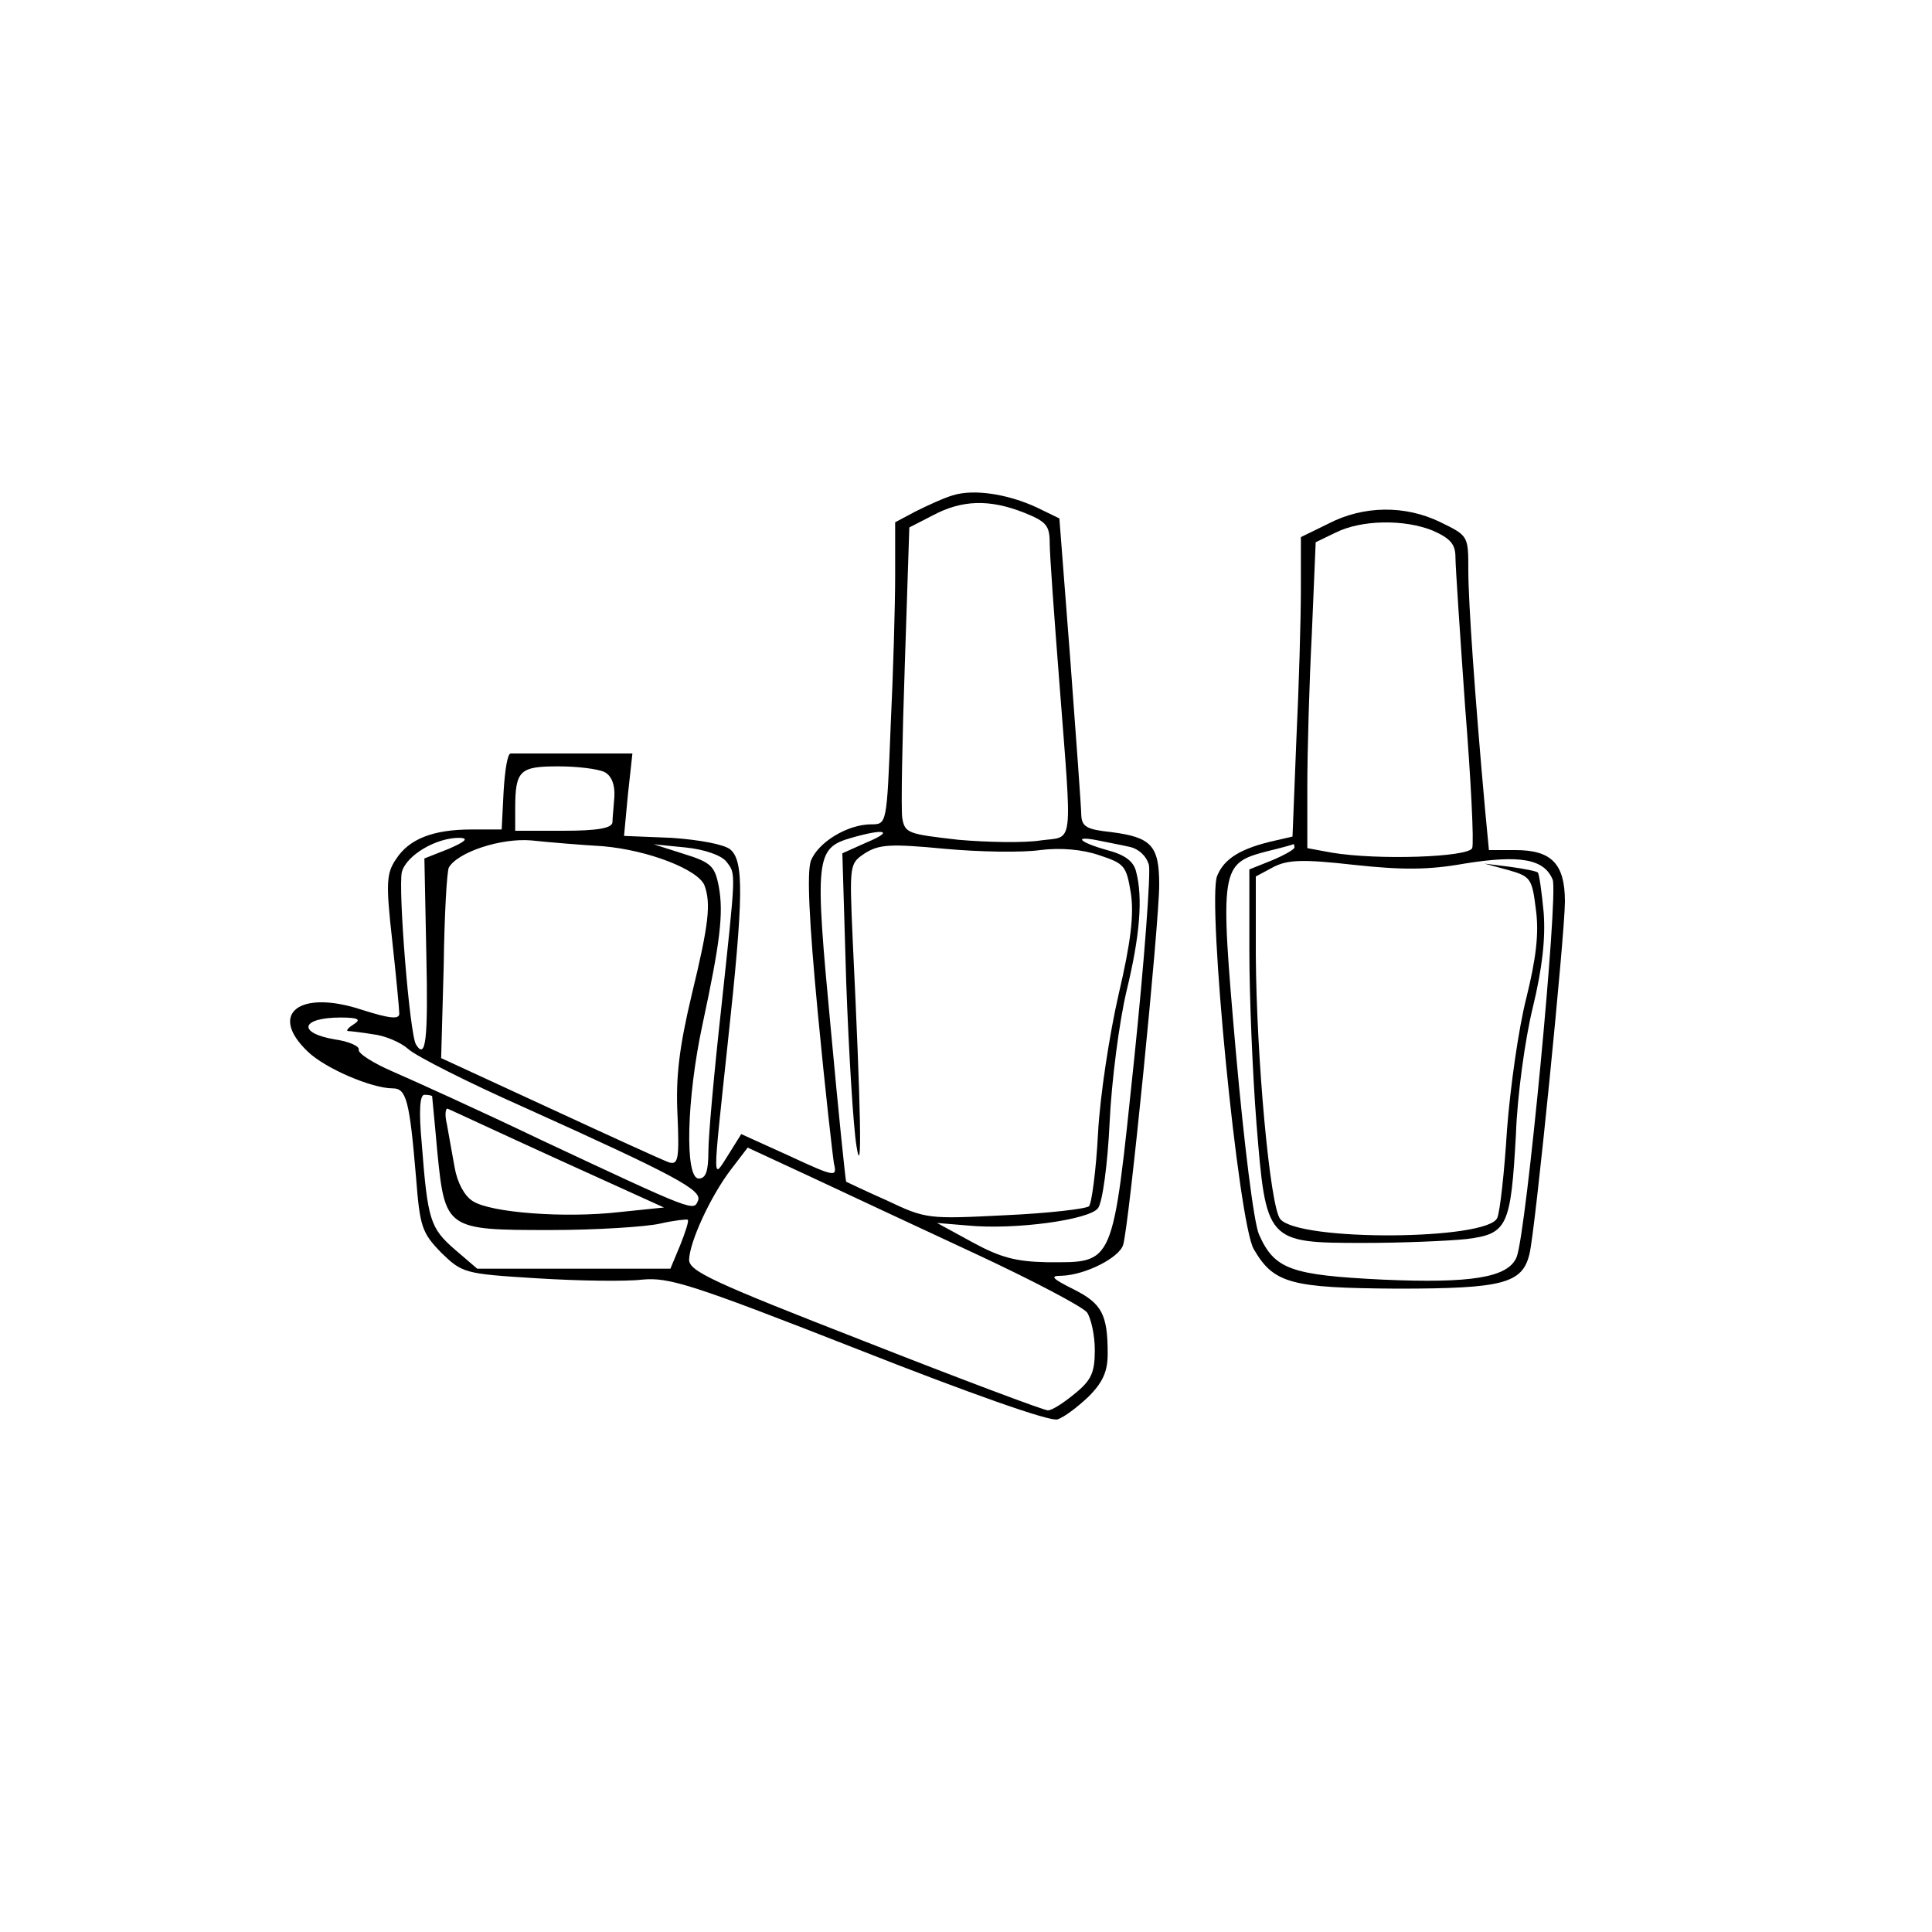 <?xml version="1.0" standalone="no"?>
<!DOCTYPE svg PUBLIC "-//W3C//DTD SVG 20010904//EN"
 "http://www.w3.org/TR/2001/REC-SVG-20010904/DTD/svg10.dtd">
<svg version="1.0" xmlns="http://www.w3.org/2000/svg"
 width="300pt" height="300pt" viewBox="0 0 300 300"
 preserveAspectRatio="xMidYMid meet">
<g transform="translate(0,300) scale(0.1,-0.1)"
fill="#000000" stroke="none">
<path d="M1480 2231 c-14 -4 -40 -16 -58 -25 l-32 -17 0 -83 c0 -45 -3 -151
-7 -234 -6 -152 -6 -152 -30 -152 -37 0 -83 -28 -94 -57 -6 -18 -3 -90 11
-237 11 -116 23 -221 25 -233 5 -21 2 -21 -69 12 l-75 34 -20 -32 c-25 -39
-25 -52 -1 173 25 230 25 283 4 301 -10 8 -48 15 -91 18 l-74 3 6 64 7 64 -91
0 c-50 0 -94 0 -98 0 -5 0 -9 -26 -11 -59 l-3 -59 -47 0 c-60 0 -97 -15 -117
-46 -15 -22 -16 -37 -6 -126 6 -55 11 -107 11 -114 0 -9 -14 -8 -58 6 -97 32
-146 -6 -84 -65 27 -26 99 -57 132 -57 21 0 26 -19 36 -138 6 -77 9 -86 39
-117 33 -32 36 -33 150 -40 64 -4 137 -5 162 -2 42 4 77 -7 337 -109 170 -67
297 -112 308 -108 10 3 31 19 48 35 23 23 30 40 30 67 0 61 -9 78 -53 100 -34
17 -37 21 -19 21 37 1 90 28 96 48 9 28 56 499 56 559 0 61 -12 74 -75 82 -37
4 -45 8 -46 26 0 11 -8 120 -17 241 l-17 220 -35 17 c-45 21 -98 29 -130 19z
m110 -27 c35 -14 40 -20 40 -48 0 -17 7 -114 15 -216 20 -261 23 -238 -29
-245 -25 -4 -82 -3 -128 1 -78 9 -83 10 -87 34 -2 14 0 121 4 238 l7 213 37
19 c45 24 88 25 141 4z m-651 -403 c11 -6 16 -20 15 -38 -1 -15 -3 -34 -3 -40
-1 -9 -23 -13 -76 -13 l-75 0 0 34 c0 60 7 66 67 66 30 0 62 -4 72 -9z m407
-109 l-38 -17 6 -200 c4 -110 11 -225 16 -255 9 -56 7 53 -6 322 -5 116 -5
117 19 133 22 14 40 15 124 7 54 -5 121 -6 148 -2 32 4 66 1 92 -8 39 -13 42
-16 49 -59 5 -33 0 -76 -19 -157 -14 -61 -29 -158 -32 -216 -3 -58 -10 -109
-14 -113 -4 -4 -63 -11 -130 -14 -120 -6 -123 -6 -184 23 -34 15 -63 29 -63
29 -1 0 -12 107 -24 238 -25 265 -24 280 32 296 52 15 67 11 24 -7z m-649 -10
l-38 -15 3 -149 c3 -134 -1 -164 -16 -140 -10 16 -28 242 -22 268 7 26 54 54
91 53 13 -1 7 -6 -18 -17z m239 4 c70 -6 148 -36 158 -61 10 -28 7 -59 -20
-170 -19 -80 -25 -127 -22 -186 3 -69 1 -78 -13 -74 -9 3 -92 41 -185 84
l-169 78 4 144 c1 79 5 147 8 152 14 24 81 46 128 42 28 -3 77 -7 111 -9z
m818 -1 c14 -3 26 -14 30 -28 3 -13 -7 -149 -23 -303 -34 -324 -30 -314 -135
-314 -48 1 -72 7 -116 31 l-55 30 48 -4 c74 -7 189 9 202 27 7 9 15 69 18 133
3 65 15 156 26 203 21 86 26 146 15 187 -4 16 -18 26 -45 33 -43 12 -54 23
-14 15 14 -3 36 -7 49 -10z m-626 -23 c15 -20 15 -12 -8 -227 -11 -99 -20
-199 -20 -222 0 -32 -4 -43 -15 -43 -22 0 -19 124 6 240 27 126 33 172 25 214
-6 31 -12 37 -54 50 l-47 15 50 -5 c29 -3 55 -12 63 -22z m-578 -252 c-8 -5
-13 -10 -10 -11 3 0 21 -2 39 -5 19 -2 44 -13 55 -23 12 -11 93 -52 181 -91
235 -106 275 -128 269 -144 -7 -17 -3 -19 -244 94 -96 46 -200 93 -230 106
-30 13 -54 28 -53 34 2 5 -15 13 -37 16 -59 10 -53 34 9 34 27 0 32 -3 21 -10z
m121 -112 c0 -2 4 -40 8 -86 12 -121 14 -122 175 -122 72 0 149 5 171 10 22 5
41 7 43 6 2 -2 -4 -20 -12 -40 l-15 -36 -150 0 -150 0 -35 30 c-38 33 -42 46
-51 163 -5 53 -3 77 4 77 6 0 11 -1 12 -2z m197 -99 l163 -74 -68 -7 c-86 -10
-202 -1 -229 17 -13 8 -24 29 -28 52 -4 21 -9 51 -12 67 -4 16 -2 27 2 24 5
-2 82 -38 172 -79z m647 -146 c88 -41 166 -82 173 -91 6 -9 12 -35 12 -58 0
-35 -5 -47 -31 -68 -17 -14 -35 -26 -42 -26 -6 0 -134 48 -284 107 -236 92
-273 109 -273 127 1 28 33 98 65 140 l26 34 97 -45 c53 -25 169 -79 257 -120z"/>
<path d="M2063 2187 l-43 -21 0 -81 c0 -45 -3 -150 -7 -233 l-6 -151 -26 -6
c-54 -12 -80 -28 -91 -55 -16 -38 33 -541 57 -580 31 -53 57 -60 223 -61 164
0 194 8 205 54 9 36 55 497 55 547 0 59 -21 80 -77 80 l-41 0 -6 63 c-16 178
-26 323 -26 371 0 54 0 54 -43 75 -55 27 -120 26 -174 -2z m162 -11 c27 -12
35 -21 35 -41 0 -14 7 -118 15 -232 9 -113 14 -212 11 -220 -6 -14 -146 -19
-218 -7 l-38 7 0 96 c0 53 3 160 7 237 l6 142 31 15 c40 20 107 21 151 3z
m-215 -492 c0 -3 -16 -12 -35 -20 l-35 -14 0 -127 c0 -70 5 -190 11 -267 15
-185 15 -186 167 -186 59 0 130 3 159 6 64 8 69 19 77 164 2 58 14 146 26 195
15 62 20 108 17 148 -3 32 -7 60 -9 62 -1 2 -21 6 -43 9 l-40 5 37 -10 c35
-10 37 -13 43 -62 5 -37 0 -76 -15 -137 -12 -47 -25 -139 -30 -205 -4 -66 -11
-127 -15 -136 -14 -35 -308 -37 -337 -2 -16 19 -37 250 -38 410 l0 122 28 15
c22 11 45 12 125 3 74 -8 115 -8 171 2 87 14 124 7 137 -25 9 -24 -41 -549
-56 -586 -13 -32 -71 -41 -208 -35 -143 7 -168 16 -192 70 -8 18 -23 138 -36
284 -25 286 -24 292 48 311 21 5 39 10 41 11 1 1 2 -1 2 -5z"/>
</g>
</svg>
